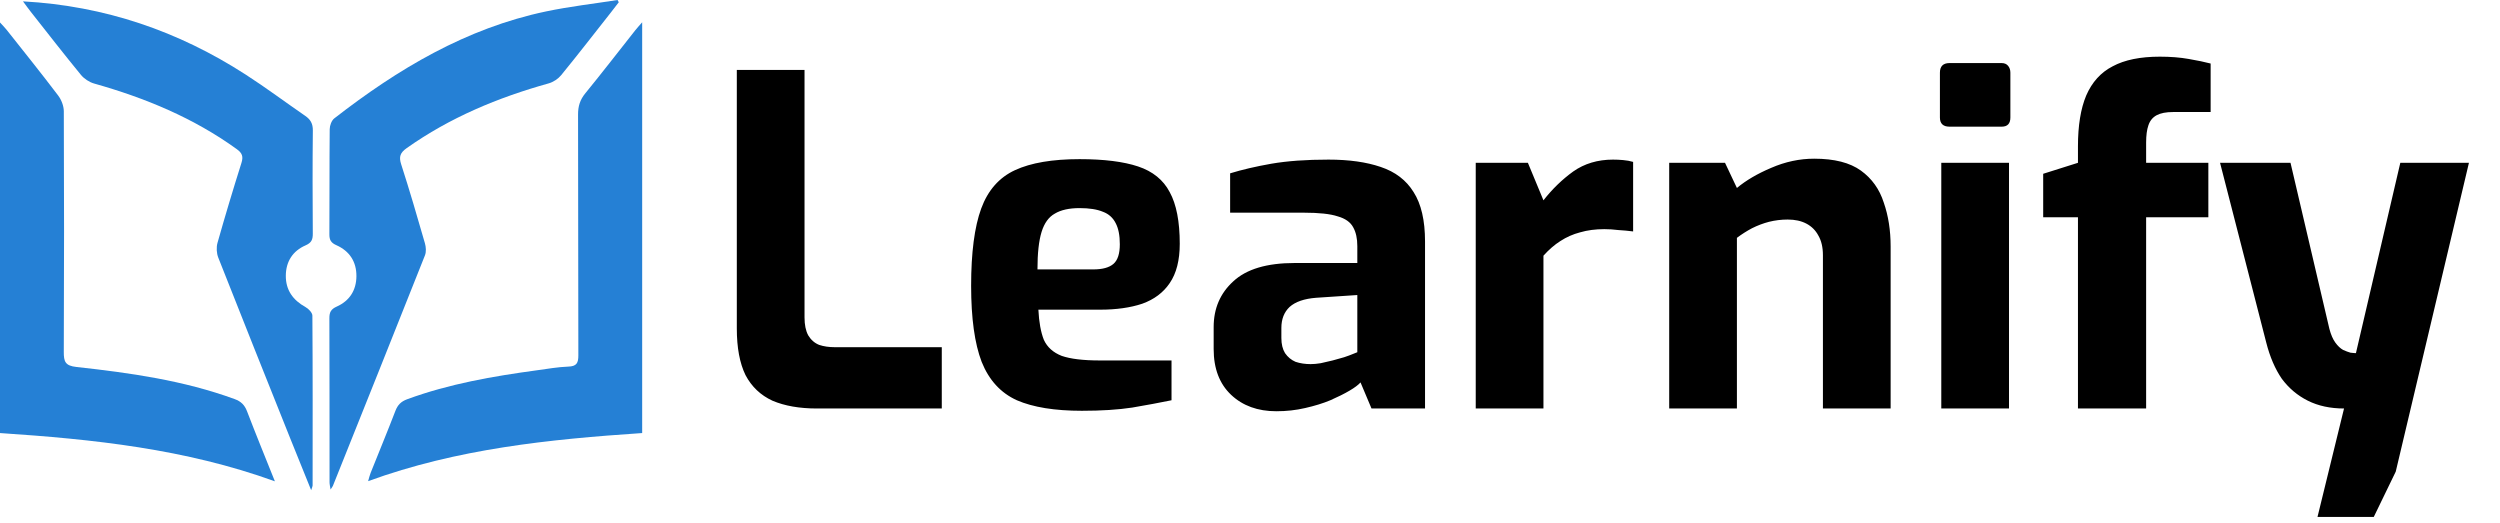 <svg width="153" height="32" viewBox="0 0 153 32" fill="none" xmlns="http://www.w3.org/2000/svg">
<g clip-path="url(#clip0_1_1258)">
<path d="M16.823 29.457C11.34 27.47 5.709 26.883 0 26.503V1.375C0.178 1.571 0.3 1.691 0.405 1.824C1.462 3.16 2.529 4.487 3.557 5.843C3.757 6.106 3.904 6.483 3.905 6.809C3.926 11.718 3.926 16.627 3.904 21.536C3.901 22.128 3.989 22.384 4.677 22.459C7.961 22.82 11.231 23.279 14.361 24.424C14.759 24.57 14.972 24.788 15.121 25.176C15.656 26.576 16.225 27.962 16.823 29.457Z" fill="#2580D5"/>
<path d="M39.301 1.364V26.503C33.611 26.885 27.983 27.46 22.529 29.447C22.586 29.257 22.621 29.092 22.683 28.939C23.188 27.674 23.71 26.417 24.198 25.147C24.339 24.779 24.545 24.572 24.918 24.434C27.491 23.489 30.17 23.027 32.871 22.66C33.506 22.574 34.142 22.459 34.78 22.436C35.29 22.42 35.397 22.215 35.395 21.743C35.38 16.833 35.392 11.924 35.377 7.014C35.374 6.504 35.498 6.104 35.824 5.707C36.863 4.435 37.866 3.133 38.886 1.844C38.994 1.707 39.114 1.58 39.301 1.364Z" fill="#2580D5"/>
<path d="M17.492 16.864C17.483 17.75 17.927 18.368 18.697 18.793C18.883 18.895 19.116 19.137 19.118 19.315C19.142 22.781 19.135 26.247 19.132 29.713C19.132 29.762 19.103 29.813 19.043 30C18.582 28.859 18.163 27.834 17.753 26.806C16.283 23.129 14.81 19.452 13.358 15.766C13.253 15.497 13.233 15.139 13.311 14.861C13.774 13.225 14.263 11.597 14.775 9.975C14.899 9.585 14.829 9.372 14.495 9.131C11.846 7.215 8.885 5.994 5.761 5.112C5.462 5.028 5.147 4.82 4.95 4.579C3.908 3.309 2.902 2.011 1.884 0.722C1.738 0.537 1.602 0.345 1.407 0.083C6.423 0.36 10.914 1.907 15.03 4.561C16.275 5.363 17.462 6.253 18.683 7.093C19.004 7.315 19.151 7.569 19.146 7.986C19.123 10.089 19.128 12.193 19.143 14.297C19.146 14.659 19.067 14.857 18.699 15.017C17.917 15.356 17.5 16.005 17.492 16.864Z" fill="#2580D5"/>
<path d="M37.869 0.138C37.703 0.353 37.538 0.57 37.37 0.784C36.365 2.059 35.371 3.342 34.345 4.599C34.159 4.826 33.863 5.023 33.581 5.102C30.473 5.971 27.532 7.192 24.884 9.069C24.492 9.346 24.402 9.591 24.552 10.056C25.069 11.656 25.539 13.27 26.004 14.884C26.071 15.115 26.093 15.41 26.008 15.625C24.141 20.331 22.257 25.03 20.375 29.73C20.355 29.781 20.315 29.827 20.23 29.959C20.2 29.757 20.168 29.637 20.168 29.518C20.164 26.17 20.171 22.823 20.158 19.477C20.156 19.109 20.252 18.921 20.611 18.761C21.388 18.415 21.806 17.769 21.813 16.907C21.82 16.017 21.391 15.364 20.589 15.007C20.254 14.858 20.156 14.686 20.158 14.34C20.172 12.196 20.157 10.051 20.178 7.907C20.18 7.682 20.29 7.377 20.457 7.246C24.351 4.221 28.523 1.727 33.421 0.699C34.864 0.395 36.336 0.229 37.795 0C37.819 0.046 37.844 0.091 37.869 0.138Z" fill="#2580D5"/>
</g>
<path d="M49.993 25C48.929 25 48.023 24.841 47.277 24.524C46.549 24.188 45.998 23.665 45.625 22.956C45.27 22.228 45.093 21.276 45.093 20.1V4.28H49.237V19.428C49.237 19.876 49.311 20.24 49.461 20.52C49.629 20.8 49.853 20.996 50.133 21.108C50.413 21.201 50.73 21.248 51.085 21.248H57.637V25H49.993ZM66.209 25.14C64.548 25.14 63.222 24.925 62.233 24.496C61.244 24.048 60.525 23.264 60.077 22.144C59.648 21.024 59.433 19.475 59.433 17.496C59.433 15.461 59.639 13.884 60.049 12.764C60.46 11.644 61.151 10.86 62.121 10.412C63.092 9.964 64.408 9.74 66.069 9.74C67.562 9.74 68.757 9.889 69.653 10.188C70.549 10.487 71.193 11.009 71.585 11.756C71.996 12.503 72.201 13.557 72.201 14.92C72.201 15.928 71.996 16.731 71.585 17.328C71.193 17.907 70.633 18.327 69.905 18.588C69.177 18.831 68.319 18.952 67.329 18.952H63.549C63.587 19.717 63.699 20.333 63.885 20.8C64.091 21.248 64.454 21.575 64.977 21.78C65.519 21.967 66.293 22.06 67.301 22.06H71.697V24.496C70.969 24.645 70.166 24.795 69.289 24.944C68.43 25.075 67.404 25.14 66.209 25.14ZM63.493 16.488H66.909C67.469 16.488 67.88 16.376 68.141 16.152C68.403 15.928 68.533 15.527 68.533 14.948C68.533 14.407 68.449 13.977 68.281 13.66C68.113 13.324 67.852 13.091 67.497 12.96C67.142 12.811 66.666 12.736 66.069 12.736C65.434 12.736 64.93 12.848 64.557 13.072C64.184 13.277 63.913 13.651 63.745 14.192C63.577 14.733 63.493 15.499 63.493 16.488ZM78.112 25.168C76.974 25.168 76.05 24.832 75.34 24.16C74.631 23.488 74.276 22.555 74.276 21.36V20.016C74.276 18.877 74.678 17.944 75.48 17.216C76.283 16.469 77.534 16.096 79.232 16.096H83.068V15.06C83.068 14.593 82.984 14.211 82.816 13.912C82.648 13.595 82.331 13.371 81.864 13.24C81.416 13.091 80.726 13.016 79.792 13.016H75.284V10.608C76.012 10.384 76.852 10.188 77.804 10.02C78.775 9.852 79.942 9.768 81.304 9.768C82.555 9.768 83.619 9.917 84.496 10.216C85.392 10.515 86.064 11.028 86.512 11.756C86.979 12.484 87.212 13.492 87.212 14.78V25H83.936L83.264 23.404C83.134 23.553 82.91 23.721 82.592 23.908C82.275 24.095 81.883 24.291 81.416 24.496C80.968 24.683 80.455 24.841 79.876 24.972C79.316 25.103 78.728 25.168 78.112 25.168ZM80.212 22.284C80.399 22.284 80.604 22.265 80.828 22.228C81.071 22.172 81.314 22.116 81.556 22.06C81.818 21.985 82.051 21.92 82.256 21.864C82.48 21.789 82.658 21.724 82.788 21.668C82.938 21.612 83.031 21.575 83.068 21.556V18.056L80.548 18.224C79.82 18.28 79.279 18.467 78.924 18.784C78.588 19.101 78.42 19.531 78.42 20.072V20.688C78.42 21.061 78.495 21.369 78.644 21.612C78.812 21.855 79.027 22.032 79.288 22.144C79.568 22.237 79.876 22.284 80.212 22.284ZM90.315 25V9.964H93.507L94.459 12.26C95 11.569 95.607 10.981 96.279 10.496C96.969 10.011 97.781 9.768 98.715 9.768C98.92 9.768 99.125 9.777 99.331 9.796C99.555 9.815 99.76 9.852 99.947 9.908V14.164C99.667 14.127 99.368 14.099 99.051 14.08C98.752 14.043 98.463 14.024 98.183 14.024C97.641 14.024 97.147 14.089 96.699 14.22C96.269 14.332 95.868 14.509 95.495 14.752C95.14 14.976 94.795 15.275 94.459 15.648V25H90.315ZM102.155 25V9.964H105.571L106.299 11.504C106.859 11.037 107.559 10.627 108.399 10.272C109.257 9.899 110.135 9.712 111.031 9.712C112.263 9.712 113.215 9.955 113.887 10.44C114.559 10.925 115.025 11.579 115.287 12.4C115.567 13.203 115.707 14.099 115.707 15.088V25H111.563V15.62C111.563 15.135 111.469 14.733 111.283 14.416C111.115 14.099 110.872 13.856 110.555 13.688C110.237 13.52 109.855 13.436 109.407 13.436C109.015 13.436 108.632 13.483 108.259 13.576C107.904 13.669 107.559 13.8 107.223 13.968C106.905 14.136 106.597 14.332 106.299 14.556V25H102.155ZM119.311 7.752C118.919 7.752 118.723 7.565 118.723 7.192V4.448C118.723 4.056 118.919 3.86 119.311 3.86H122.503C122.671 3.86 122.802 3.916 122.895 4.028C122.988 4.14 123.035 4.28 123.035 4.448V7.192C123.035 7.565 122.858 7.752 122.503 7.752H119.311ZM118.807 25V9.964H122.951V25H118.807ZM127.171 25V13.296H125.043V10.636L127.171 9.964V8.956C127.171 7.687 127.339 6.651 127.675 5.848C128.03 5.027 128.571 4.429 129.299 4.056C130.027 3.664 130.988 3.468 132.183 3.468C132.836 3.468 133.424 3.515 133.947 3.608C134.488 3.701 134.936 3.795 135.291 3.888V6.856H132.995C132.566 6.856 132.23 6.921 131.987 7.052C131.744 7.183 131.576 7.388 131.483 7.668C131.39 7.929 131.343 8.284 131.343 8.732V9.964H135.151V13.296H131.343V25H127.171ZM141.831 31.636L143.455 25C142.615 25 141.878 24.841 141.243 24.524C140.609 24.207 140.077 23.759 139.647 23.18C139.237 22.583 138.919 21.845 138.695 20.968L135.867 9.964H140.179L142.559 20.128C142.653 20.483 142.774 20.763 142.923 20.968C143.073 21.173 143.231 21.323 143.399 21.416C143.567 21.491 143.717 21.547 143.847 21.584C143.997 21.603 144.109 21.612 144.183 21.612L146.899 9.964H151.099L146.619 28.864L145.275 31.636H141.831Z" fill="black"/>
<defs>
<clipPath id="clip0_1_1258">
<rect width="39.301" height="30" fill="white"/>
</clipPath>
</defs>
</svg>
